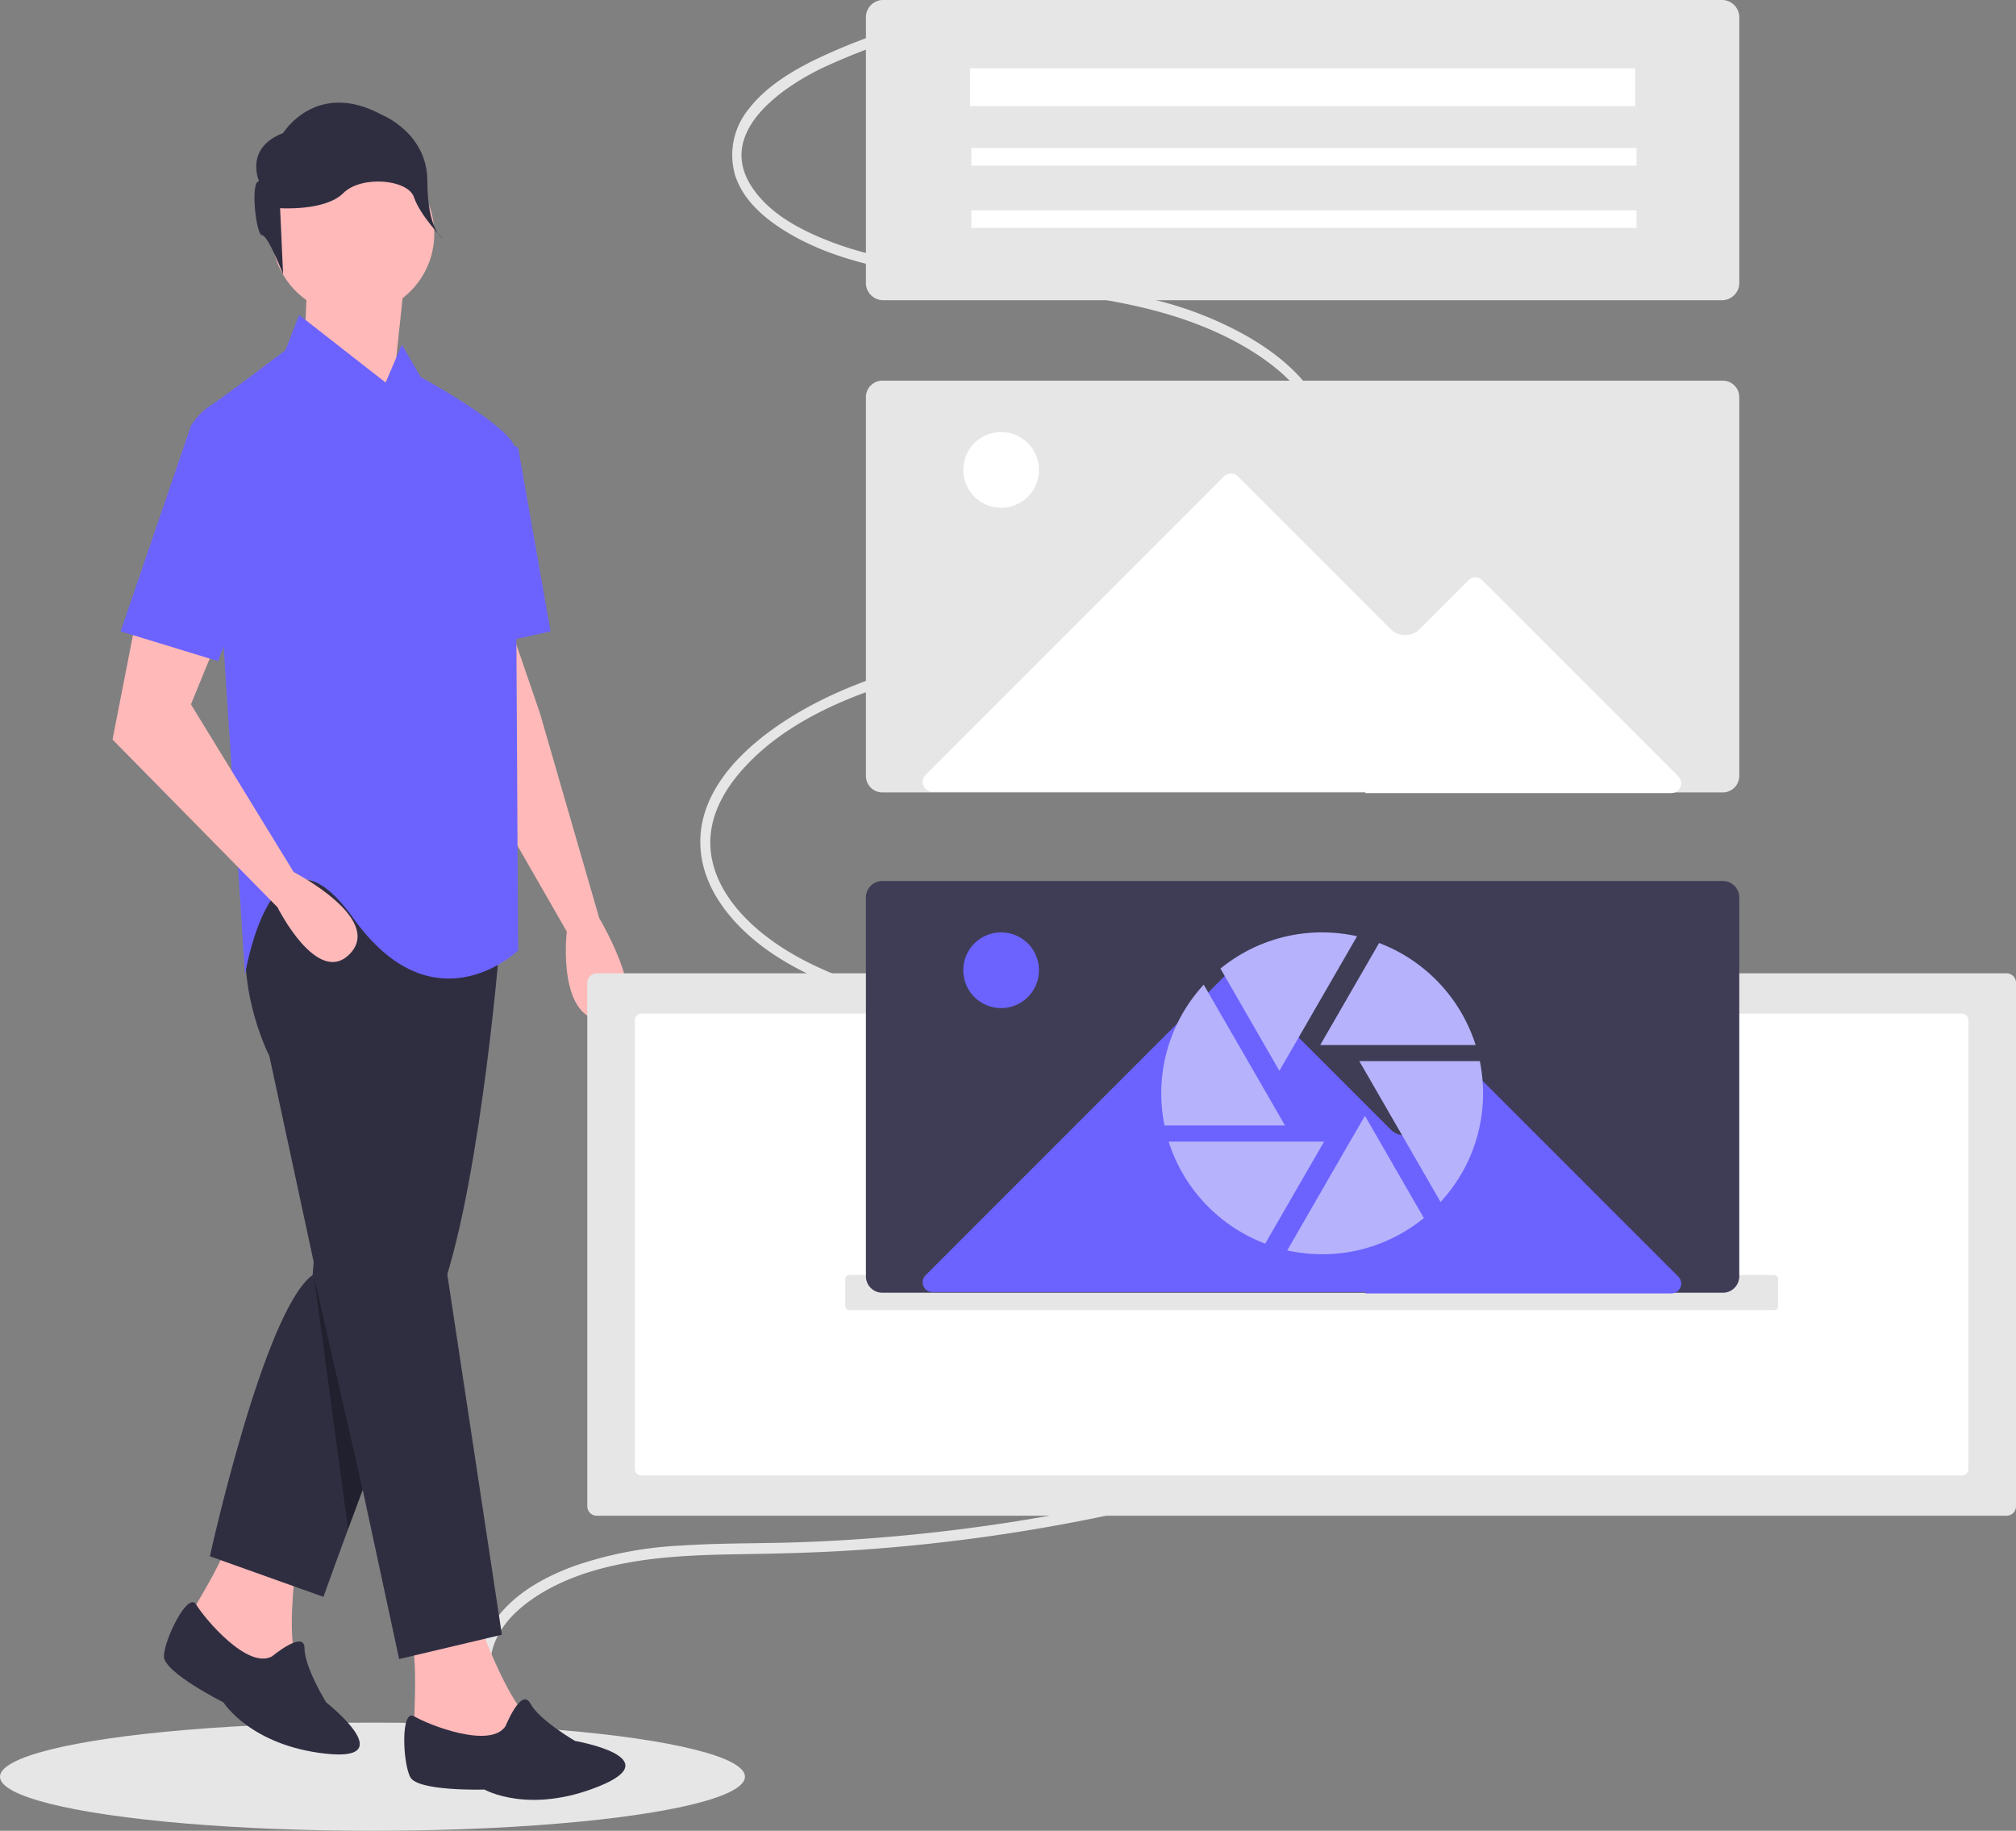 <svg xmlns="http://www.w3.org/2000/svg" width="409.62" height="371.894" viewBox="0 0 409.62 371.894"><rect x="0" y="0" width="409.62" height="371.894" fill="#808080" stroke="none"/><ellipse cx="75.683" cy="10.987" rx="75.683" ry="10.987" transform="translate(0 349.92)" fill="#e6e6e6"/><path d="M426.929,472.464c-9.046-.766-20.833-7.446-20.057-18.927.385-5.694,4.255-9.87,8.457-12.8,5.812-4.053,12.762-6.225,19.577-7.458,7.86-1.423,15.878-1.6,23.854-1.727,7.874-.122,15.734-.34,23.586-.887a365.616,365.616,0,0,0,46.061-6.178,362.806,362.806,0,0,0,44.047-11.679q10.736-3.587,21.243-7.882a173.524,173.524,0,0,0,19.285-8.92c8.168-4.582,21.3-13.124,18.494-25.271-1.49-6.441-6.857-11.019-12.051-14.012-6.28-3.619-13.251-5.616-20.075-7.547-31.741-8.985-63.52-17.807-95.279-26.71-7.412-2.078-14.86-4.068-22.136-6.694-6.812-2.458-13.667-5.457-19.51-10.1-5.1-4.051-9.946-9.762-10.75-16.77-.668-5.812,1.868-11.163,5.291-15.369,8.475-10.414,21.707-15.962,33.855-19.575,15.093-4.488,30.737-6.593,45.851-11,12.2-3.558,25.026-8.974,34.011-18.815,3.445-3.773,6.306-8.416,7.047-13.782a20.953,20.953,0,0,0-3.823-14.705c-3.475-5.029-8.436-8.739-13.516-11.639a73.625,73.625,0,0,0-19.109-7.382c-14.411-3.52-29.178-4.37-43.753-6.6-7.148-1.091-14.391-2.369-21.244-4.978-5.806-2.21-12.233-5.379-16.04-10.869-7.854-11.328,5.973-20.585,13.992-24.467a128.9,128.9,0,0,1,17-6.519c1.235-.4.416-2.4-.813-2.01a123.781,123.781,0,0,0-17.842,6.933c-4.826,2.417-9.738,5.4-13.183,9.855a14.72,14.72,0,0,0-2.779,13.512c1.843,5.7,7.028,9.575,11.767,12.252,6.267,3.54,13.128,5.477,20.009,6.881,7.247,1.479,14.568,2.406,21.882,3.3,14.615,1.78,29.809,3.072,43.615,9.2,9.657,4.287,23.161,12.947,21.924,26.115-.549,5.845-3.947,10.817-7.819,14.66a59.848,59.848,0,0,1-16.071,10.97c-26.971,13.185-58.955,10.7-84.743,27.136-8.768,5.59-19.064,15-17.479,27.4.823,6.441,4.753,11.918,9.254,16.059,5.392,4.959,11.954,8.278,18.528,10.9a210.431,210.431,0,0,0,21.288,6.832q11.949,3.357,23.9,6.7l48.359,13.556,24.028,6.735c7.333,2.056,14.828,3.965,21.722,7.507,5.645,2.9,12.537,7.977,13,15.378.37,5.877-3.755,10.713-7.663,14.1-5.061,4.388-10.981,7.585-16.923,10.379-6.854,3.223-13.878,6.079-20.941,8.747a352.766,352.766,0,0,1-44.589,13.521,366.713,366.713,0,0,1-46.116,7.69q-11.768,1.2-23.6,1.622c-8.133.29-16.291.145-24.41.689a77.517,77.517,0,0,0-21.63,4.154c-5.806,2.131-11.81,5.342-15.73,10.553a16.39,16.39,0,0,0-3.042,13,20.213,20.213,0,0,0,7.18,11.5,26.046,26.046,0,0,0,14.359,5.581c1.292.109,1.547-2.044.249-2.154Z" transform="translate(-307.248 -115.863)" fill="#e6e6e6"/><path d="M113.169,103.449l-.549,13.734,17.58,12.086,2.747-25.82Z" transform="translate(-50.75 -46.617)" fill="#ffb9b9"/><path d="M408.149,342.974l6.043,17.58,12.086,41.752s12.086,20.327,1.648,20.876-8.241-18.129-8.241-18.129l-17.03-29.666-3.846-31.314Z" transform="translate(-304.527 -215.824)" fill="#ffb9b9"/><path d="M393.7,714.636s4.01,10.942,8.1,16.229-2.2,8.668-2.2,8.668l-19.979-2.359s1.2-17.487-.357-20.39Z" transform="translate(-295.719 -383.306)" fill="#ffb9b9"/><path d="M397.293,745.287s3.206-7.96,5.026-4.573,9.073,7.6,9.073,7.6,19.271,3.363,4.942,9.194-23.33.689-23.33.689-13.507.4-15.067-2.5-2.006-14.062.806-12.369S394.239,750.047,397.293,745.287Z" transform="translate(-294.563 -394.68)" fill="#2f2e41"/><path d="M317.884,684.918s-1.648,11.537-.549,18.129-6.043,6.592-6.043,6.592L294.81,698.1s9.339-14.833,9.339-18.129Z" transform="translate(-257.662 -367.686)" fill="#ffb9b9"/><path d="M363.592,451.708S359.2,505,350.408,524.774s-22.524,58.233-22.524,58.233l-23.073-8.24s10.987-49.993,20.876-57.134l6.592-79.658Z" transform="translate(-262.168 -258.634)" fill="#2f2e41"/><path d="M361.266,452.009l-7.691,29.117L370.056,589.9l-20.876,4.944L322.81,472.336s-8.241-15.932-3.3-31.314S361.266,452.009,361.266,452.009Z" transform="translate(-268.082 -257.836)" fill="#2f2e41"/><path d="M309.785,714.945s6.592-5.494,6.592-1.648,4.395,10.987,4.395,10.987,15.382,12.086,0,10.438S299.9,724.284,299.9,724.284s-12.086-6.043-12.086-9.339,4.891-13.336,6.566-10.513S304.84,717.691,309.785,714.945Z" transform="translate(-254.507 -378.485)" fill="#2f2e41"/><circle cx="16.481" cy="16.481" r="16.481" transform="translate(55.277 31.011)" fill="#ffb9b9"/><path d="M319.785,227.974l17.58,13.734,3.3-7.691,3.846,6.592s19.228,10.438,19.228,14.833.549,101.633.549,101.633-17.03,16.481-33.511-6.592S308.8,362.02,308.8,362.02l-4.4-67.572L297.81,250.5A13.159,13.159,0,0,1,302.2,246.1c3.3-2.2,14.833-10.987,14.833-10.987Z" transform="translate(-259.014 -164.001)" fill="#6c63ff"/><path d="M177.719,160.449l7.142,2.747,6.592,37.357-14.833,3.3Z" transform="translate(-79.591 -72.303)" fill="#6c63ff"/><path d="M273.754,338.974l-4.944,25.271,33.512,34.061s8.241,16.481,14.833,9.339-11.537-16.481-11.537-16.481L284.742,357.1l4.944-12.086Z" transform="translate(-245.945 -214.021)" fill="#ffb9b9"/><path d="M322.237,165.428s-3.053-6.717,4.885-9.771c0,0,6.717-10.992,20.152-3.664,0,0,9.16,3.664,9.16,13.435s3.053,11.6,3.053,11.6-4.547-4.665-5.768-8.329-10.72-4.5-14.384-.831-12.824,3.053-12.824,3.053l.611,13.435s-3.053-7.939-4.275-7.939S320.4,165.428,322.237,165.428Z" transform="translate(-269.6 -128.627)" fill="#2f2e41"/><path d="M64.947,157.449H58.9L44.62,199.2,64.4,205.244l10.987-27.468Z" transform="translate(-20.107 -70.952)" fill="#6c63ff"/><path d="M123.054,523.291l-6.934-51.342,9.905,43.356Z" transform="translate(-52.327 -212.675)" opacity="0.3"/><path d="M446.318,471.417a1.925,1.925,0,0,0-1.923,1.923V579.674a1.925,1.925,0,0,0,1.923,1.923H732.767a1.925,1.925,0,0,0,1.923-1.923V473.34a1.925,1.925,0,0,0-1.923-1.923Z" transform="translate(-325.069 -273.704)" fill="#e6e6e6"/><path d="M463.352,486.3a1.375,1.375,0,0,0-1.373,1.373v91.082a1.375,1.375,0,0,0,1.373,1.373H731.58a1.375,1.375,0,0,0,1.374-1.373V487.672a1.375,1.375,0,0,0-1.374-1.373Z" transform="translate(-332.993 -280.41)" fill="#fff"/><path d="M550.752,252.276a3.348,3.348,0,0,0-3.3,3.391v76.859a3.348,3.348,0,0,0,3.3,3.391H721.606a3.348,3.348,0,0,0,3.3-3.391v-76.86a3.348,3.348,0,0,0-3.3-3.391Z" transform="translate(-371.512 -174.952)" fill="#e6e6e6"/><path d="M550.752,111.526a3.531,3.531,0,0,0-3.3,3.72v53.54a3.531,3.531,0,0,0,3.3,3.72H721.606a3.531,3.531,0,0,0,3.3-3.72v-53.54a3.531,3.531,0,0,0-3.3-3.72Z" transform="translate(-371.512 -111.526)" fill="#e6e6e6"/><rect width="135.145" height="7.691" transform="translate(197.095 13.872)" fill="#fff"/><rect width="135.145" height="3.571" transform="translate(197.369 30.078)" fill="#fff"/><rect width="135.145" height="3.571" transform="translate(197.369 42.713)" fill="#fff"/><path d="M658.358,351.529h62.195a2,2,0,0,0,1.416-3.418l-39.805-39.805a2,2,0,0,0-2.831,0l-9.9,9.9a4.2,4.2,0,0,1-5.939,0l-31-31a2,2,0,0,0-2.832,0l-60.636,60.635a2,2,0,0,0,1.416,3.418h88Z" transform="translate(-380.967 -190.426)" fill="#fff"/><circle cx="7.691" cy="7.691" r="7.691" transform="translate(195.721 87.762)" fill="#fff"/><path d="M540.634,582.974a.825.825,0,0,0-.824.824v5.494a.825.825,0,0,0,.824.824H728.518a.825.825,0,0,0,.824-.824V583.8a.825.825,0,0,0-.824-.824Z" transform="translate(-368.066 -323.975)" fill="#e6e6e6"/><path d="M550.752,437.276a3.348,3.348,0,0,0-3.3,3.391v76.859a3.348,3.348,0,0,0,3.3,3.391H721.606a3.348,3.348,0,0,0,3.3-3.391v-76.86a3.348,3.348,0,0,0-3.3-3.391Z" transform="translate(-371.512 -258.319)" fill="#3f3d56"/><path d="M658.358,536.529h62.195a2,2,0,0,0,1.416-3.418l-39.805-39.805a2.005,2.005,0,0,0-2.831,0l-9.9,9.9a4.2,4.2,0,0,1-5.939,0l-31-31a2.006,2.006,0,0,0-2.832,0l-60.636,60.636a2,2,0,0,0,1.416,3.418h88Z" transform="translate(-380.967 -273.793)" fill="#6c63ff"/><circle cx="7.691" cy="7.691" r="7.691" transform="translate(195.721 189.395)" fill="#6c63ff"/><path d="M27.192,30.788l15.594-27A33.69,33.69,0,0,0,35.691,3,32.639,32.639,0,0,0,15.03,10.356L27,31.115Zm39.687-4.9A32.773,32.773,0,0,0,47.264,5.158L35.3,25.884h31.58Zm.85,3.269H43.243l.948,1.635,15.561,26.97a32.4,32.4,0,0,0,8.631-22.067A33.1,33.1,0,0,0,67.729,29.153ZM24.38,35.691,11.631,13.625A32.553,32.553,0,0,0,3,35.691a33.1,33.1,0,0,0,.654,6.538H28.14l-3.76-6.538ZM4.5,45.5A32.773,32.773,0,0,0,24.119,66.225L36.084,45.5H4.5Zm36.843,0L28.6,67.6a33.69,33.69,0,0,0,7.094.785,32.639,32.639,0,0,0,20.661-7.356L44.387,40.268,41.347,45.5Z" transform="translate(232.95 186.395)" fill="#b6b2fc"/></svg>
